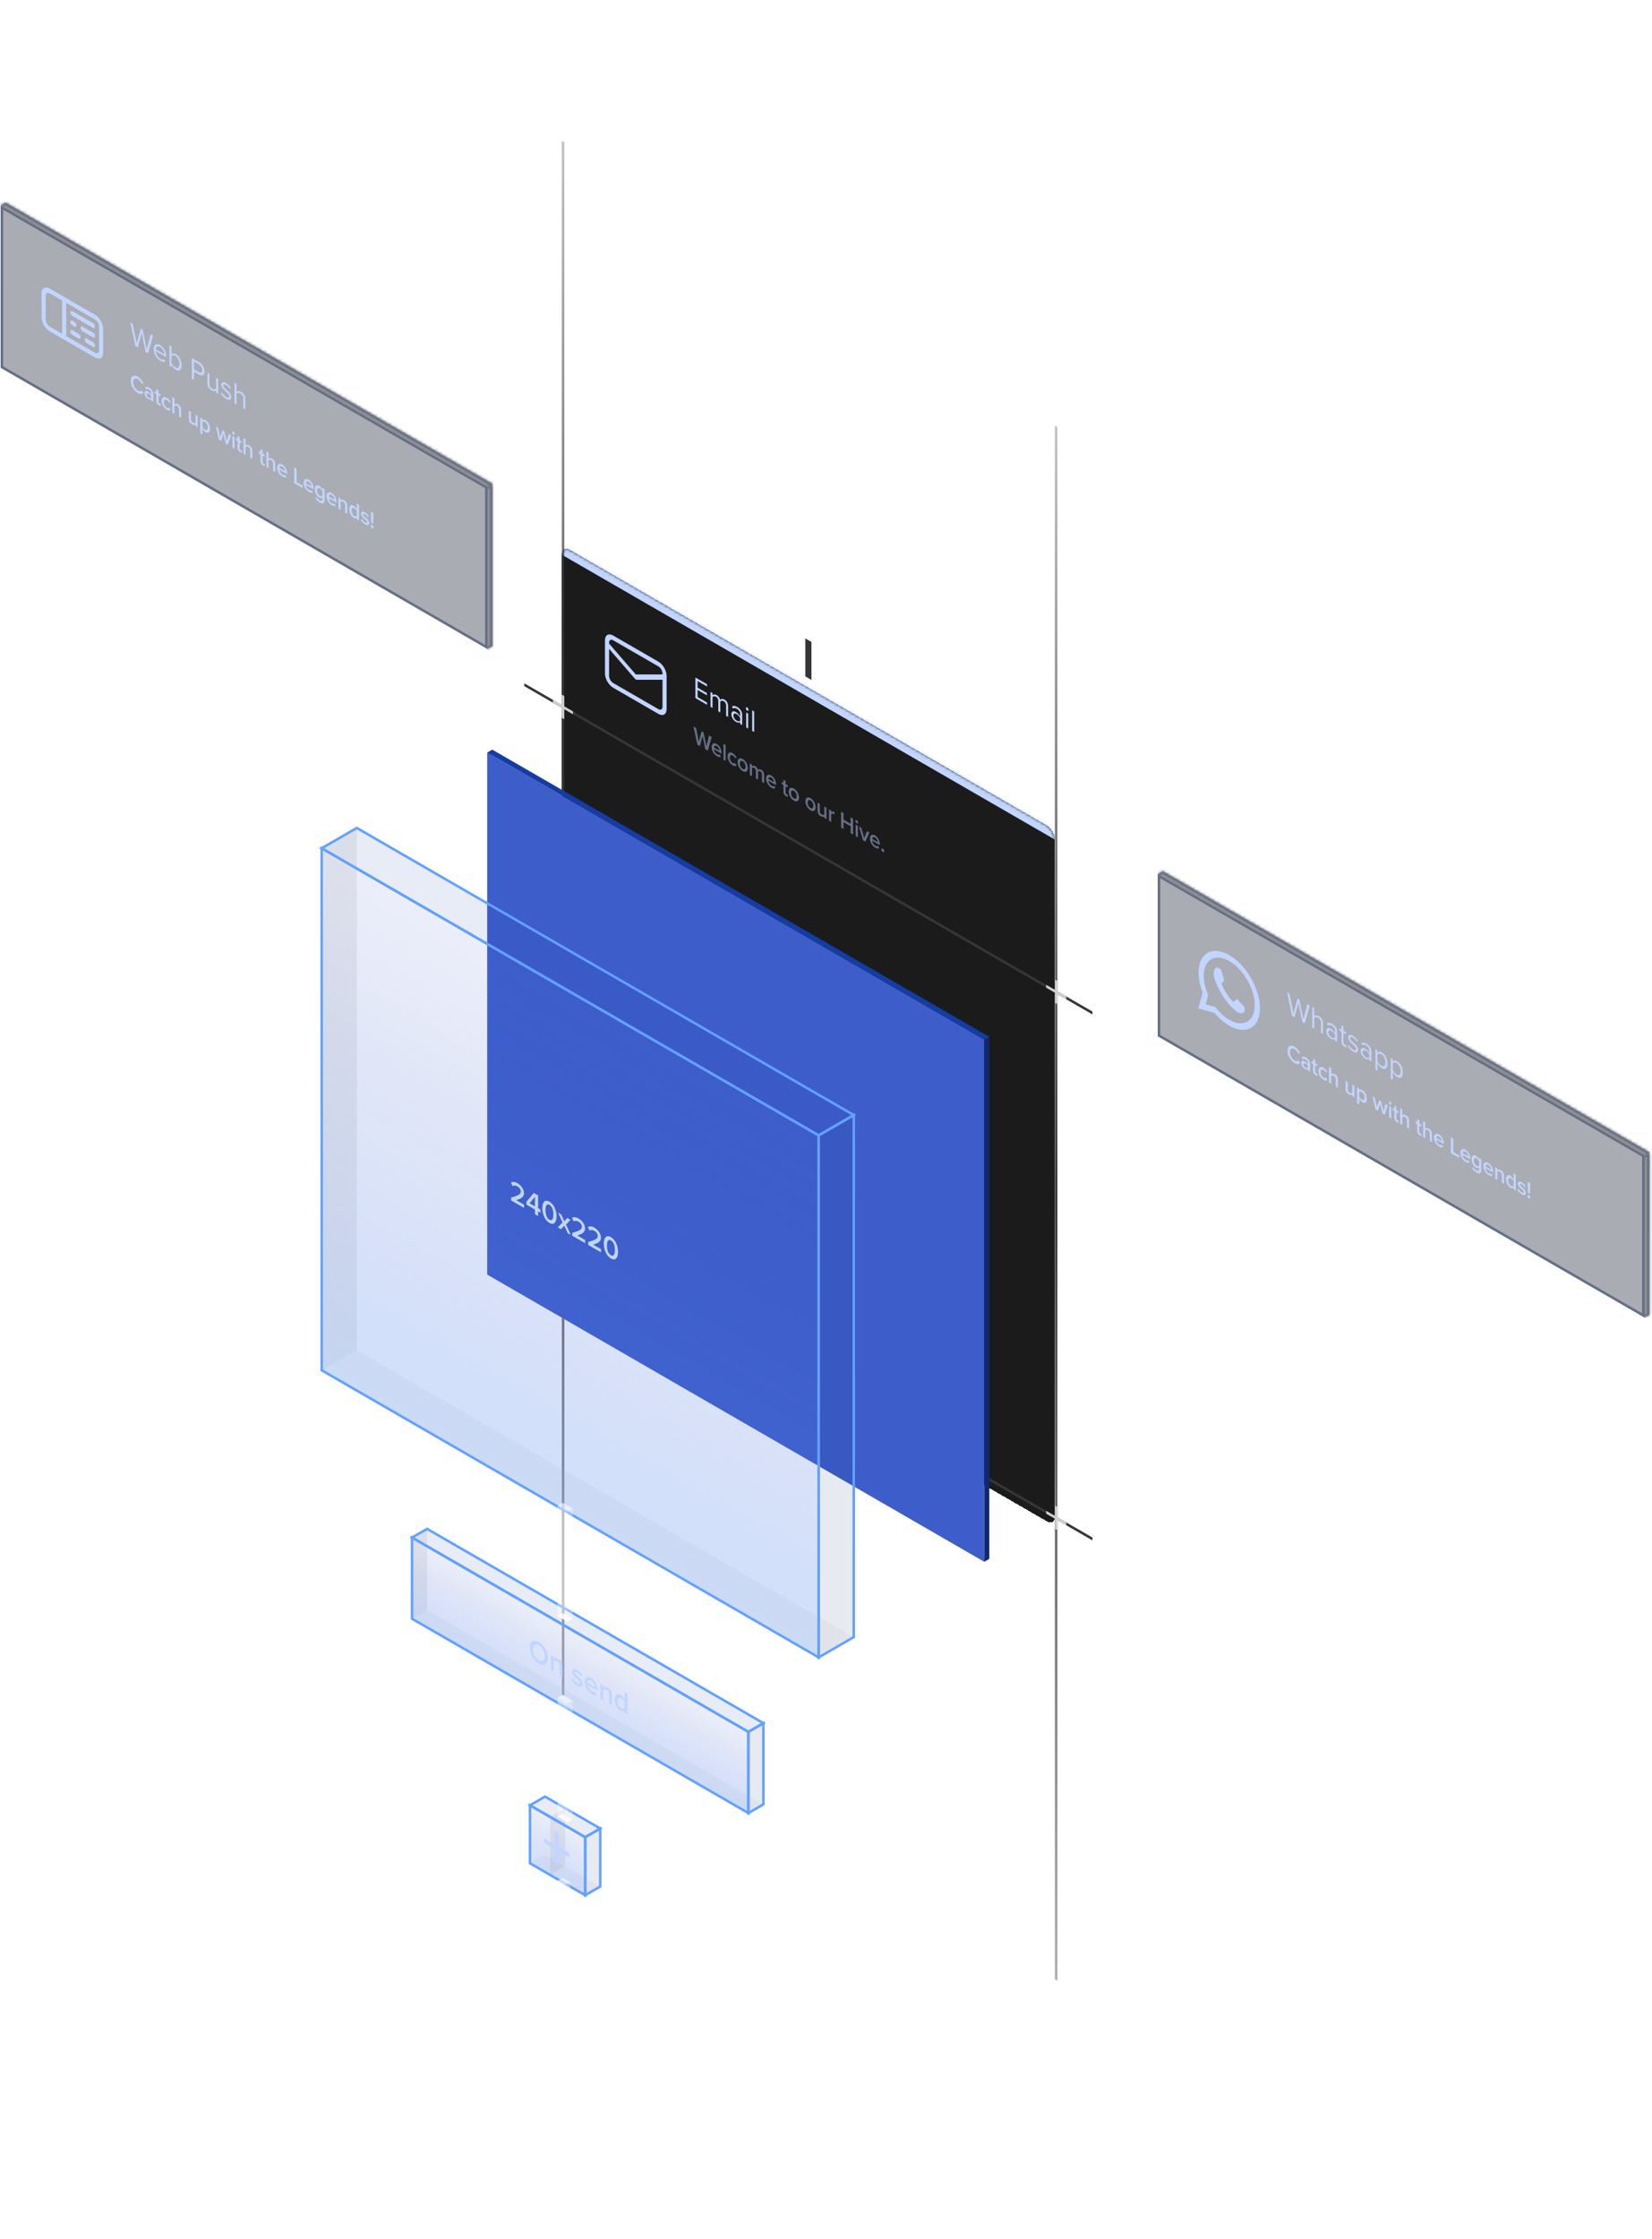 <svg width="570" height="772" viewBox="0 0 570 772" fill="none" xmlns="http://www.w3.org/2000/svg">
<g clip-path="url(#clip0_86_11148)">
<path d="M277.855 220.12L277.855 233.218L279.982 234.446L279.981 221.348L277.855 220.12Z" fill="#363636"/>
</g>
<g filter="url(#filter0_d_86_11148)">
<mask id="path-2-inside-1_86_11148" fill="white">
<path d="M193.849 187.988C193.849 186.179 195.118 185.446 196.684 186.351L361.153 281.314C362.719 282.218 363.988 284.417 363.989 286.225L363.996 519.61C363.996 521.419 362.726 522.152 361.16 521.247L196.692 426.284C195.126 425.38 193.856 423.181 193.856 421.373L193.849 187.988Z"/>
</mask>
<path d="M193.849 187.988C193.849 186.179 195.118 185.446 196.684 186.351L361.153 281.314C362.719 282.218 363.988 284.417 363.989 286.225L363.996 519.61C363.996 521.419 362.726 522.152 361.16 521.247L196.692 426.284C195.126 425.38 193.856 423.181 193.856 421.373L193.849 187.988Z" fill="#1B1B1B" shape-rendering="crispEdges"/>
<path d="M193.849 187.988C193.849 184.371 196.388 182.905 199.52 184.714L358.317 276.402C361.449 278.21 363.988 282.608 363.989 286.225C363.989 286.225 362.719 285.492 361.153 284.588L196.684 189.625C195.118 188.721 193.849 187.988 193.849 187.988ZM363.996 522.885L193.856 424.647L363.996 522.885ZM193.856 424.647L193.849 184.713L193.856 424.647ZM363.988 282.951L363.996 522.885L363.988 282.951Z" fill="#C2D5FF" mask="url(#path-2-inside-1_86_11148)"/>
<g clip-path="url(#clip1_86_11148)">
<g clip-path="url(#clip2_86_11148)">
<path fill-rule="evenodd" clip-rule="evenodd" d="M211.573 217.499L227.169 226.504C227.952 226.956 228.587 228.056 228.587 228.96L228.587 229.273L219.371 229.273L210.155 218.631L210.155 218.318C210.155 217.414 210.79 217.047 211.573 217.499ZM208.737 218.294C208.737 218.309 208.737 218.325 208.737 218.341L208.738 228.96C208.738 230.768 210.007 232.967 211.573 233.871L227.169 242.876C228.736 243.781 230.005 243.048 230.005 241.239L230.005 230.603C230.005 230.599 230.005 230.595 230.005 230.592L230.005 229.779C230.005 227.97 228.735 225.771 227.169 224.867L211.573 215.862C210.007 214.958 208.737 215.691 208.737 217.499L208.737 218.294ZM228.587 231.104L228.587 240.421C228.587 241.325 227.952 241.691 227.169 241.239L211.573 232.234C210.79 231.782 210.155 230.682 210.155 229.778L210.155 220.461L219.054 230.737C219.254 230.968 219.489 231.103 219.688 231.103L228.587 231.104Z" fill="#C2D5FF"/>
</g>
<path d="M239.939 237.422L239.939 230.324L243.966 232.65L243.966 233.437L240.704 231.553L240.704 233.841L243.902 235.688L243.902 236.475L240.704 234.629L240.704 237.077L243.966 238.96L243.966 239.748L239.939 237.422ZM250.531 243.538L250.531 240.048C250.531 239.399 250.282 238.84 249.711 238.51C249.25 238.244 248.762 238.345 248.531 238.616L248.531 242.384L247.84 241.984L247.84 238.494C247.84 237.845 247.6 237.291 247.02 236.956C246.568 236.695 246.089 236.802 245.849 237.078L245.849 240.835L245.158 240.436L245.158 235.296L245.849 235.695L245.849 236.44C246.034 236.217 246.633 236.02 247.287 236.397C247.969 236.791 248.356 237.44 248.485 238.047C248.734 237.722 249.333 237.579 249.978 237.951C250.789 238.42 251.222 239.191 251.222 240.223L251.222 243.937L250.531 243.538ZM255.384 246.34L255.384 245.755C255.016 246.011 254.509 245.963 253.91 245.617C253.154 245.18 252.352 244.132 252.352 243.015C252.352 241.865 253.154 241.786 253.91 242.222C254.518 242.573 255.025 243.089 255.384 243.776L255.384 242.85C255.384 242.158 254.905 241.488 254.26 241.115C253.725 240.807 253.292 240.78 252.896 241.041L252.573 240.301C253.053 240.003 253.624 240.056 254.352 240.477C255.292 241.02 256.075 241.961 256.075 243.206L256.076 246.74L255.384 246.34ZM255.384 245.255L255.384 244.287C255.117 243.707 254.647 243.222 254.159 242.94C253.513 242.568 253.062 242.775 253.062 243.435C253.062 244.084 253.514 244.813 254.159 245.186C254.647 245.468 255.117 245.526 255.384 245.255ZM257.802 241.734C257.553 241.591 257.341 241.224 257.341 240.926C257.341 240.628 257.553 240.516 257.802 240.66C258.06 240.809 258.272 241.165 258.272 241.463C258.272 241.761 258.06 241.883 257.802 241.734ZM257.461 247.54L257.461 242.4L258.152 242.799L258.152 247.939L257.461 247.54ZM259.531 248.735L259.531 241.637L260.222 242.036L260.222 249.134L259.531 248.735Z" fill="#C2D5FF"/>
<path d="M243.34 255.032L242.418 250.472L241.504 253.972L240.618 253.46L239.263 247.218L240.192 247.755L241.114 252.494L242.092 248.852L242.751 249.232L243.73 254.005L244.644 250.325L245.573 250.861L244.226 255.544L243.34 255.032ZM245.539 254.321C245.539 253.175 246.262 252.667 247.276 253.253C248.304 253.846 248.963 255.136 248.963 256.38L248.963 256.585L246.319 255.058C246.376 255.688 246.766 256.404 247.411 256.777C247.744 256.969 248.141 257.043 248.382 256.904L248.722 257.665C248.382 257.845 247.879 257.751 247.333 257.436C246.305 256.842 245.539 255.573 245.539 254.321ZM247.276 253.957C246.638 253.588 246.347 253.985 246.312 254.448L248.24 255.561C248.226 255.086 247.95 254.346 247.276 253.957ZM249.627 258.662L249.627 253.202L250.372 253.632L250.372 259.092L249.627 258.662ZM251.054 257.505C251.054 256.31 251.784 255.855 252.826 256.457C253.492 256.842 253.896 257.403 254.137 257.918L253.648 258.16C253.457 257.738 253.195 257.431 252.861 257.239C252.238 256.879 251.826 257.182 251.826 257.951C251.826 258.721 252.238 259.506 252.861 259.867C253.195 260.059 253.457 260.047 253.648 259.854L254.137 260.661C253.896 260.898 253.492 260.992 252.826 260.607C251.784 260.006 251.054 258.708 251.054 257.505ZM256.265 262.593C255.18 261.967 254.507 260.636 254.507 259.499C254.507 258.369 255.18 257.816 256.265 258.443C257.363 259.077 258.03 260.403 258.03 261.533C258.03 262.671 257.364 263.227 256.265 262.593ZM256.265 261.832C256.903 262.2 257.257 261.791 257.257 261.087C257.257 260.391 256.903 259.572 256.265 259.204C255.634 258.84 255.279 259.249 255.279 259.945C255.279 260.649 255.634 261.467 256.265 261.832ZM262.909 266.331L262.909 263.753C262.909 263.327 262.746 262.946 262.349 262.717C262.016 262.525 261.704 262.615 261.555 262.782L261.555 265.549L260.811 265.12L260.811 262.541C260.811 262.115 260.647 261.735 260.243 261.501C259.917 261.313 259.612 261.407 259.457 261.579L259.457 264.338L258.712 263.908L258.712 259.954L259.456 260.384L259.456 260.924C259.598 260.76 260.052 260.629 260.569 260.928C261.08 261.223 261.392 261.698 261.505 262.197C261.704 261.952 262.157 261.845 262.668 262.14C263.299 262.504 263.653 263.102 263.653 263.904L263.653 266.761L262.909 266.331ZM264.334 265.173C264.334 264.027 265.057 263.519 266.071 264.105C267.099 264.698 267.758 265.987 267.758 267.232L267.758 267.436L265.114 265.91C265.17 266.54 265.56 267.256 266.206 267.629C266.539 267.821 266.936 267.895 267.177 267.756L267.517 268.517C267.177 268.697 266.673 268.603 266.128 268.288C265.1 267.694 264.334 266.425 264.334 265.173ZM266.071 264.809C265.433 264.44 265.142 264.837 265.107 265.3L267.035 266.413C267.021 265.938 266.744 265.198 266.071 264.809ZM271.2 271.216C270.625 270.885 270.321 270.349 270.321 269.694L270.321 267.41L269.753 267.082L269.753 266.329L270.32 266.657L270.32 265.576L271.065 266.006L271.065 267.086L271.76 267.488L271.76 268.241L271.065 267.84L271.065 269.911C271.065 270.181 271.178 270.443 271.391 270.566C271.533 270.647 271.668 270.66 271.724 270.619L271.902 271.368C271.767 271.437 271.547 271.417 271.2 271.216ZM273.91 272.781C272.825 272.155 272.152 270.825 272.152 269.687C272.152 268.557 272.825 268.005 273.91 268.631C275.009 269.265 275.675 270.592 275.675 271.721C275.675 272.859 275.009 273.416 273.91 272.781ZM273.91 272.02C274.548 272.388 274.903 271.979 274.903 271.275C274.903 270.579 274.548 269.761 273.91 269.392C273.279 269.028 272.925 269.437 272.925 270.133C272.925 270.837 273.279 271.656 273.91 272.02ZM279.653 276.097C278.568 275.471 277.895 274.141 277.895 273.003C277.895 271.873 278.568 271.321 279.653 271.947C280.752 272.581 281.418 273.907 281.418 275.037C281.418 276.175 280.752 276.732 279.653 276.097ZM279.653 275.336C280.291 275.704 280.645 275.295 280.645 274.591C280.645 273.895 280.291 273.077 279.653 272.708C279.022 272.344 278.667 272.753 278.667 273.449C278.667 274.153 279.022 274.972 279.653 275.336ZM284.411 278.746L284.411 278.223C284.163 278.399 283.738 278.456 283.199 278.145C282.462 277.719 282.1 277.068 282.1 276.258L282.1 273.458L282.845 273.888L282.845 276.377C282.845 276.99 283.114 277.334 283.532 277.576C283.908 277.793 284.234 277.735 284.411 277.568L284.411 274.793L285.156 275.222L285.156 279.176L284.411 278.746ZM286.052 279.694L286.052 275.74L286.796 276.169L286.796 276.751C287.051 276.522 287.462 276.464 287.909 276.722L287.909 277.573C287.845 277.52 287.767 277.467 287.675 277.414C287.363 277.234 286.945 277.238 286.796 277.43L286.796 280.123L286.052 279.694ZM293.499 283.994L293.499 281.611L291.039 280.191L291.039 282.573L290.21 282.094L290.209 276.634L291.039 277.113L291.039 279.348L293.499 280.768L293.499 278.533L294.328 279.012L294.328 284.472L293.499 283.994ZM295.609 280.603C295.361 280.46 295.148 280.1 295.148 279.805C295.148 279.51 295.361 279.396 295.609 279.539C295.864 279.686 296.07 280.042 296.07 280.337C296.07 280.632 295.864 280.751 295.609 280.603ZM295.241 284.999L295.24 281.045L295.985 281.475L295.985 285.429L295.241 284.999ZM297.78 286.465L296.383 281.705L297.177 282.164L298.177 285.704L299.176 283.318L299.977 283.78L298.581 286.928L297.78 286.465ZM300.161 285.859C300.161 284.713 300.884 284.206 301.898 284.791C302.926 285.385 303.585 286.674 303.585 287.918L303.585 288.123L300.941 286.596C300.998 287.226 301.388 287.943 302.033 288.315C302.366 288.508 302.763 288.581 303.004 288.442L303.344 289.203C303.004 289.384 302.501 289.289 301.955 288.974C300.927 288.381 300.161 287.112 300.161 285.859ZM301.898 285.495C301.26 285.127 300.969 285.524 300.934 285.986L302.862 287.1C302.848 286.625 302.572 285.884 301.898 285.495ZM304.101 289.632C304.101 289.321 304.328 289.19 304.597 289.346C304.867 289.501 305.094 289.894 305.094 290.205C305.094 290.516 304.867 290.647 304.597 290.492C304.328 290.336 304.101 289.943 304.101 289.632Z" fill="#656F85"/>
</g>
</g>
<g clip-path="url(#clip3_86_11148)">
<path d="M277.863 473.152L277.864 486.25L279.991 487.478L279.99 474.38L277.863 473.152Z" fill="#363636"/>
</g>
<line y1="-0.5" x2="535.723" y2="-0.5" transform="matrix(3.18734e-05 1 -0.866 -0.5 193.844 48.512)" stroke="url(#paint0_linear_86_11148)"/>
<line y1="-0.5" x2="535.723" y2="-0.5" transform="matrix(3.18734e-05 1 -0.866 -0.5 363.966 146.739)" stroke="url(#paint1_linear_86_11148)"/>
<line y1="-0.5" x2="226.367" y2="-0.5" transform="matrix(-0.866 -0.5 -3.18734e-05 -1 376.934 348.782)" stroke="#363636"/>
<line y1="-0.5" x2="226.367" y2="-0.5" transform="matrix(-0.866 -0.5 -3.18734e-05 -1 376.939 530.134)" stroke="#363636"/>
<line y1="-0.5" x2="8" y2="-0.5" transform="matrix(3.1907e-05 1 -0.866 -0.5 193.842 239.506)" stroke="#CFCFCF"/>
<line y1="-0.5" x2="8" y2="-0.5" transform="matrix(-0.866 -0.5 -3.18561e-05 -1 197.691 245.282)" stroke="#CFCFCF"/>
<line y1="-0.5" x2="8" y2="-0.5" transform="matrix(3.18561e-05 1 -0.866 -0.5 193.847 420.873)" stroke="#CFCFCF"/>
<line y1="-0.5" x2="8" y2="-0.5" transform="matrix(-0.866 -0.5 -3.18561e-05 -1 197.696 426.649)" stroke="#CFCFCF"/>
<line y1="-0.5" x2="8" y2="-0.5" transform="matrix(3.18561e-05 1 -0.866 -0.5 364.051 337.783)" stroke="#CFCFCF"/>
<line y1="-0.5" x2="8" y2="-0.5" transform="matrix(-0.866 -0.5 -3.18561e-05 -1 367.899 343.559)" stroke="#CFCFCF"/>
<line y1="-0.5" x2="8" y2="-0.5" transform="matrix(3.18561e-05 1 -0.866 -0.5 364.057 519.15)" stroke="#CFCFCF"/>
<line y1="-0.5" x2="8" y2="-0.5" transform="matrix(-0.866 -0.5 -3.18561e-05 -1 367.905 524.926)" stroke="#CFCFCF"/>
<rect width="1.995" height="179.995" transform="matrix(0.866 -0.5 -3.18353e-05 1 168.166 259.487)" fill="#5A5A5A"/>
<rect width="197.995" height="1.995" transform="matrix(0.866 0.5 -0.866 0.5 169.83 438.502)" fill="#AAAAAA"/>
<rect width="197.995" height="179.995" transform="matrix(0.866 0.5 3.18349e-05 1 168.149 259.479)" fill="#3D5DCB"/>
<rect width="1.995" height="179.995" transform="matrix(0.866 -0.5 -3.18353e-05 1 339.626 358.479)" fill="#0E2970"/>
<rect width="1.995" height="197.995" transform="matrix(0.866 -0.5 0.866 0.5 168.149 259.482)" fill="#143CA3"/>
<rect width="13.995" height="179.995" transform="matrix(0.866 -0.5 -3.18371e-05 1 111.002 292.485)" fill="#5A5A5A" fill-opacity="0.1"/>
<rect width="197.995" height="13.995" transform="matrix(0.866 0.5 -0.866 0.5 123.056 465.479)" fill="#AAAAAA" fill-opacity="0.1"/>
<rect width="197.995" height="179.995" transform="matrix(0.866 0.5 3.1833e-05 1 110.985 292.477)" fill="#3D5DCB" fill-opacity="0.1"/>
<rect width="197.995" height="179.995" transform="matrix(0.866 0.5 3.1833e-05 1 110.985 292.477)" fill="url(#paint2_linear_86_11148)" fill-opacity="0.2"/>
<rect width="197.995" height="179.995" transform="matrix(0.866 0.5 3.1833e-05 1 110.985 292.477)" stroke="#63A1FF"/>
<path d="M176.372 413.914L176.372 412.934C178.759 412.227 179.69 411.838 179.69 410.817C179.69 410.072 179.137 409.412 178.575 409.088C177.856 408.672 177.303 408.694 176.916 408.981L176.289 407.8C176.833 407.358 177.699 407.475 178.556 407.97C179.745 408.657 180.786 410.035 180.787 411.45C180.787 412.759 179.745 413.328 178.096 413.812L180.823 415.388L180.824 416.484L176.372 413.914ZM184.581 418.653L184.581 417.046L181.65 415.354L181.65 414.354L184.175 411.321L185.659 412.178L185.659 416.573L186.479 417.046L186.48 418.143L185.659 417.669L185.659 419.276L184.581 418.653ZM184.581 412.673L182.71 414.87L184.581 415.95L184.581 412.673ZM187.116 416.573C187.116 414.785 187.853 413.338 189.577 414.333C191.3 415.328 192.037 417.627 192.037 419.415C192.037 421.203 191.3 422.661 189.577 421.665C187.853 420.67 187.116 418.361 187.116 416.573ZM190.941 418.782C190.941 417.43 190.581 416.02 189.577 415.44C188.572 414.86 188.213 415.855 188.213 417.206C188.213 418.558 188.572 419.979 189.577 420.559C190.581 421.139 190.941 420.133 190.941 418.782ZM195.855 425.163L194.703 422.603L193.542 423.827L192.463 423.204L194.094 421.507L192.555 418.118L193.643 418.746L194.703 421.103L195.753 419.964L196.841 420.592L195.302 422.204L196.942 425.791L195.855 425.163ZM197.45 426.084L197.45 425.105C199.837 424.397 200.768 424.009 200.768 422.987C200.768 422.242 200.215 421.582 199.652 421.258C198.934 420.843 198.381 420.864 197.994 421.151L197.367 419.97C197.911 419.528 198.777 419.645 199.634 420.14C200.823 420.827 201.864 422.205 201.864 423.62C201.864 424.929 200.823 425.498 199.173 425.983L201.901 427.558L201.901 428.654L197.45 426.084ZM202.931 429.248L202.931 428.269C205.318 427.562 206.249 427.173 206.249 426.152C206.249 425.407 205.696 424.747 205.133 424.422C204.415 424.007 203.862 424.029 203.475 424.316L202.848 423.135C203.392 422.693 204.258 422.81 205.115 423.305C206.304 423.991 207.345 425.37 207.345 426.785C207.345 428.094 206.304 428.663 204.654 429.147L207.382 430.722L207.382 431.818L202.931 429.248ZM208.329 428.821C208.329 427.034 209.066 425.586 210.789 426.581C212.513 427.576 213.25 429.875 213.25 431.663C213.25 433.451 212.513 434.909 210.79 433.914C209.066 432.918 208.329 430.609 208.329 428.821ZM212.153 431.03C212.153 429.678 211.794 428.268 210.789 427.688C209.785 427.108 209.426 428.103 209.426 429.455C209.426 430.806 209.785 432.227 210.79 432.807C211.794 433.387 212.153 432.381 212.153 431.03Z" fill="#C2D5FF"/>
<rect width="13.995" height="179.995" transform="matrix(0.866 -0.5 -3.18371e-05 1 282.462 391.477)" fill="#0E2970" fill-opacity="0.1" stroke="#63A1FF"/>
<rect width="13.995" height="197.995" transform="matrix(0.866 -0.5 0.866 0.5 110.985 292.479)" fill="#143CA3" fill-opacity="0.1" stroke="#63A1FF"/>
<rect width="5.995" height="27.995" transform="matrix(0.866 -0.5 -3.1838e-05 1 142.179 530.159)" fill="#5A5A5A" fill-opacity="0.1"/>
<rect width="133.995" height="5.995" transform="matrix(0.866 0.5 -0.866 0.5 147.304 555.152)" fill="#AAAAAA" fill-opacity="0.1"/>
<rect width="133.995" height="27.995" transform="matrix(0.866 0.5 3.18322e-05 1 142.163 530.15)" fill="#3D5DCB" fill-opacity="0.1"/>
<rect width="133.995" height="27.995" transform="matrix(0.866 0.5 3.18322e-05 1 142.163 530.15)" fill="url(#paint3_linear_86_11148)" fill-opacity="0.2"/>
<rect width="133.995" height="27.995" transform="matrix(0.866 0.5 3.18322e-05 1 142.163 530.15)" stroke="#63A1FF"/>
<path d="M182.783 568.072C182.783 565.954 184.083 565.151 185.926 566.215C187.769 567.279 189.069 569.583 189.069 571.701C189.069 573.819 187.769 574.622 185.926 573.558C184.083 572.494 182.783 570.19 182.783 568.072ZM187.963 571.062C187.963 569.594 187.161 568.035 185.926 567.322C184.682 566.603 183.889 567.242 183.889 568.71C183.889 570.168 184.682 571.733 185.926 572.451C187.161 573.164 187.963 572.52 187.963 571.062ZM193.084 577.563L193.083 574.349C193.083 573.551 192.733 573.083 192.19 572.769C191.692 572.481 191.268 572.577 191.047 572.801L191.047 576.387L190.079 575.828L190.079 570.688L191.047 571.247L191.047 571.949C191.342 571.715 191.913 571.619 192.613 572.024C193.572 572.577 194.051 573.45 194.051 574.503L194.051 578.122L193.084 577.563ZM197.288 579.32L197.73 578.767C198.044 579.32 198.661 580.028 199.242 580.363C199.822 580.698 200.117 580.624 200.117 580.241C200.117 579.794 199.647 579.363 199.104 578.91C198.339 578.277 197.426 577.516 197.426 576.367C197.426 575.526 198.053 575.164 199.177 575.814C199.933 576.25 200.504 576.889 200.91 577.538L200.504 578.091C200.237 577.586 199.739 577.032 199.186 576.713C198.68 576.42 198.357 576.447 198.357 576.809C198.357 577.202 198.799 577.596 199.325 578.038C200.099 578.676 201.048 579.48 201.048 580.693C201.048 581.598 200.394 581.911 199.196 581.22C198.44 580.783 197.749 580.108 197.288 579.32ZM201.746 579.989C201.745 578.499 202.685 577.839 204.003 578.6C205.34 579.372 206.197 581.048 206.197 582.665L206.197 582.932L202.759 580.947C202.833 581.766 203.34 582.697 204.179 583.182C204.612 583.432 205.128 583.527 205.441 583.347L205.884 584.336C205.441 584.57 204.787 584.448 204.077 584.038C202.741 583.267 201.746 581.617 201.746 579.989ZM204.003 579.515C203.174 579.037 202.796 579.553 202.75 580.154L205.257 581.601C205.238 580.984 204.879 580.021 204.003 579.515ZM210.156 587.421L210.156 584.207C210.156 583.409 209.806 582.94 209.262 582.626C208.765 582.339 208.341 582.435 208.12 582.658L208.12 586.245L207.152 585.686L207.152 580.546L208.12 581.105L208.12 581.807C208.414 581.573 208.986 581.477 209.686 581.882C210.645 582.435 211.124 583.308 211.124 584.361L211.124 587.979L210.156 587.421ZM215.514 590.514L215.514 589.812C215.173 590.126 214.657 590.147 214.086 589.817C212.943 589.157 212.104 587.673 212.104 585.981C212.104 584.321 212.934 583.757 214.086 584.422C214.639 584.741 215.155 585.337 215.514 586.087L215.514 583.416L216.482 583.975L216.482 591.073L215.514 590.514ZM215.514 588.971L215.514 586.928C215.293 586.417 214.823 585.837 214.362 585.571C213.597 585.129 213.109 585.56 213.109 586.561C213.109 587.55 213.597 588.545 214.362 588.987C214.823 589.253 215.293 589.227 215.514 588.971Z" fill="#C2D5FF"/>
<rect width="5.995" height="27.995" transform="matrix(0.866 -0.5 -3.18379e-05 1 258.213 597.149)" fill="#0E2970" fill-opacity="0.1" stroke="#63A1FF"/>
<rect width="5.995" height="133.995" transform="matrix(0.866 -0.5 0.866 0.5 142.163 530.148)" fill="#143CA3" fill-opacity="0.1" stroke="#63A1FF"/>
<rect width="5.995" height="19.995" transform="matrix(0.866 -0.5 -3.18385e-05 1 189.809 626.485)" fill="#5A5A5A" fill-opacity="0.1"/>
<rect width="21.995" height="5.995" transform="matrix(0.866 0.5 -0.866 0.5 188.005 639.478)" fill="#AAAAAA" fill-opacity="0.1"/>
<rect width="21.995" height="19.995" transform="matrix(0.866 0.5 3.1832e-05 1 182.864 622.476)" fill="#3D5DCB" fill-opacity="0.1"/>
<rect width="21.995" height="19.995" transform="matrix(0.866 0.5 3.1832e-05 1 182.864 622.476)" fill="url(#paint4_linear_86_11148)" fill-opacity="0.2"/>
<rect width="21.995" height="19.995" transform="matrix(0.866 0.5 3.1832e-05 1 182.864 622.476)" stroke="#63A1FF"/>
<path d="M192.808 638.37L192.809 643.073L191.353 642.232L191.353 637.53L187.713 635.428L187.713 633.883L191.353 635.985L191.352 631.441L192.808 632.282L192.808 636.826L196.448 638.927L196.448 640.472L192.808 638.37Z" fill="#C2D5FF"/>
<rect width="5.995" height="19.995" transform="matrix(0.866 -0.5 -3.18381e-05 1 201.923 633.474)" fill="#0E2970" fill-opacity="0.1" stroke="#63A1FF"/>
<rect width="5.995" height="21.995" transform="matrix(0.866 -0.5 0.866 0.5 182.864 622.465)" fill="#143CA3" fill-opacity="0.1" stroke="#63A1FF"/>
<rect width="3.995" height="1.995" transform="matrix(0.866 0.5 -0.866 0.5 194.066 625.408)" fill="white" fill-opacity="0.8"/>
<rect width="3.995" height="40.995" transform="matrix(0.866 0.5 3.18319e-05 1 192.391 585.406)" fill="white" fill-opacity="0.4"/>
<rect width="1.995" height="40.995" transform="matrix(0.866 -0.5 -3.18382e-05 1 195.861 587.403)" fill="white" fill-opacity="0.3"/>
<rect width="1.995" height="3.995" transform="matrix(0.866 -0.5 0.866 0.5 192.391 585.395)" fill="white" fill-opacity="0.6"/>
<rect width="2.995" height="1.995" transform="matrix(0.866 0.5 -0.866 0.5 194.066 662.491)" fill="white" fill-opacity="0.8"/>
<rect width="2.995" height="14.995" transform="matrix(0.866 0.5 3.18318e-05 1 192.392 648.489)" fill="white" fill-opacity="0.4"/>
<rect width="1.995" height="14.995" transform="matrix(0.866 -0.5 -3.18383e-05 1 194.995 649.985)" fill="white" fill-opacity="0.3"/>
<rect width="1.995" height="2.995" transform="matrix(0.866 -0.5 0.866 0.5 192.392 648.478)" fill="white" fill-opacity="0.6"/>
<rect width="3.995" height="1.995" transform="matrix(0.866 0.5 -0.866 0.5 194.066 556.17)" fill="white" fill-opacity="0.8"/>
<rect width="3.995" height="37.995" transform="matrix(0.866 0.5 3.18319e-05 1 192.391 519.168)" fill="white" fill-opacity="0.4"/>
<rect width="1.995" height="37.995" transform="matrix(0.866 -0.5 -3.18382e-05 1 195.861 521.165)" fill="white" fill-opacity="0.3"/>
<rect width="1.995" height="3.995" transform="matrix(0.866 -0.5 0.866 0.5 192.391 519.157)" fill="white" fill-opacity="0.6"/>
<rect width="193.995" height="55.995" transform="matrix(0.866 0.5 3.18351e-05 1 1.956 69.831)" fill="#181D30" fill-opacity="0.2"/>
<rect width="1.995" height="55.995" transform="matrix(0.866 -0.5 -3.18351e-05 1 0.226 70.832)" fill="#181D30" fill-opacity="0.2"/>
<rect width="193.995" height="1.995" transform="matrix(0.866 0.5 -0.866 0.5 1.955 125.824)" fill="#181D30" fill-opacity="0.2"/>
<rect x="0.433" y="0.75" width="192.995" height="54.995" transform="matrix(0.866 0.5 3.18351e-05 1 0.282 70.607)" fill="#181D30" fill-opacity="0.2" stroke="#656F85"/>
<g clip-path="url(#clip4_86_11148)">
<path fill-rule="evenodd" clip-rule="evenodd" d="M32.776 110.165L22.851 104.434L22.852 115.895L32.776 121.625C33.559 122.077 34.194 121.711 34.194 120.807L34.194 112.621C34.194 111.716 33.559 110.617 32.776 110.165ZM15.791 110.511C15.781 110.447 15.774 110.384 15.769 110.322C15.764 110.269 15.762 110.216 15.762 110.164L15.762 101.978C15.762 101.074 16.397 100.708 17.18 101.16L21.433 103.616L21.434 115.076L17.18 112.62C16.495 112.225 15.924 111.333 15.791 110.511ZM14.345 109.346C14.345 109.559 14.362 109.779 14.396 110C14.649 111.656 15.799 113.46 17.18 114.257L22.852 117.532L22.852 117.532L32.776 123.262C34.343 124.167 35.612 123.434 35.612 121.625L35.612 113.439C35.612 111.631 34.342 109.432 32.776 108.528L17.18 99.522C15.614 98.618 14.344 99.351 14.344 101.16L14.345 109.346ZM24.978 107.3C24.586 107.074 24.269 107.257 24.269 107.709C24.269 108.161 24.587 108.711 24.978 108.937L32.067 113.03C32.459 113.256 32.776 113.073 32.776 112.621C32.776 112.169 32.459 111.619 32.067 111.393L24.978 107.3ZM24.27 114.258C24.27 113.806 24.587 113.622 24.978 113.848L27.105 115.076C27.497 115.302 27.814 115.852 27.814 116.304C27.814 116.756 27.497 116.94 27.105 116.714L24.978 115.486C24.587 115.26 24.27 114.71 24.27 114.258ZM29.941 116.714C29.549 116.487 29.232 116.671 29.232 117.123C29.232 117.575 29.549 118.125 29.941 118.351L32.068 119.579C32.459 119.805 32.776 119.622 32.776 119.169C32.776 118.717 32.459 118.168 32.068 117.942L29.941 116.714ZM24.27 110.983C24.27 110.531 24.587 110.348 24.978 110.574L25.687 110.983C26.079 111.209 26.396 111.759 26.396 112.211C26.396 112.663 26.079 112.847 25.687 112.621L24.978 112.211C24.587 111.985 24.27 111.435 24.27 110.983ZM28.523 112.621C28.131 112.394 27.814 112.578 27.814 113.03C27.814 113.482 28.131 114.032 28.523 114.258L32.068 116.304C32.459 116.53 32.776 116.347 32.776 115.895C32.776 115.443 32.459 114.893 32.068 114.667L28.523 112.621Z" fill="#C2D5FF"/>
</g>
<path d="M50.246 121.341L48.892 114.834L47.537 119.777L46.708 119.298L44.956 111.189L45.804 111.678L47.168 118.383L48.578 113.28L49.214 113.647L50.624 120.378L51.979 115.244L52.827 115.733L51.076 121.82L50.246 121.341ZM53.028 120.372C53.028 118.882 53.949 118.211 55.221 118.946C56.566 119.723 57.359 121.393 57.359 122.937L57.359 123.139L53.756 121.058C53.811 122.058 54.401 123.208 55.359 123.761C55.866 124.054 56.382 124.118 56.732 123.905L57.064 124.618C56.622 124.873 56.023 124.804 55.295 124.384C53.977 123.623 53.028 121.979 53.028 120.372ZM55.212 119.6C54.262 119.052 53.792 119.707 53.756 120.473L56.677 122.16C56.668 121.388 56.225 120.186 55.212 119.6ZM58.479 126.094L58.478 118.996L59.17 119.395L59.17 122.13C59.529 121.774 60.064 121.742 60.672 122.093C61.833 122.764 62.653 124.301 62.653 125.94C62.653 127.611 61.833 128.159 60.672 127.489C60.045 127.127 59.502 126.44 59.17 125.727L59.17 126.494L58.479 126.094ZM59.17 125.099C59.409 125.685 59.953 126.361 60.497 126.674C61.4 127.196 61.934 126.664 61.934 125.525C61.934 124.387 61.4 123.227 60.497 122.705C59.953 122.391 59.409 122.46 59.17 122.769L59.17 125.099ZM66.183 130.543L66.183 123.445L68.653 124.871C69.888 125.584 70.579 126.962 70.579 128.122C70.579 129.282 69.87 129.851 68.653 129.149L66.948 128.165L66.948 130.985L66.183 130.543ZM69.786 127.664C69.786 126.866 69.289 126.026 68.561 125.605L66.948 124.674L66.948 127.377L68.561 128.308C69.289 128.729 69.787 128.463 69.786 127.664ZM74.569 135.385L74.569 134.661C74.228 134.911 73.647 134.98 72.984 134.597C72.053 134.06 71.564 133.256 71.564 132.139L71.564 128.51L72.255 128.909L72.256 132.293C72.256 133.198 72.652 133.693 73.251 134.039C73.795 134.353 74.311 134.289 74.569 134.023L74.569 130.245L75.26 130.644L75.26 135.784L74.569 135.385ZM76.253 135.676L76.613 135.309C76.908 135.873 77.47 136.538 78.078 136.89C78.76 137.283 79.129 137.145 79.129 136.645C79.129 136.081 78.585 135.586 77.986 135.07C77.23 134.431 76.373 133.702 76.373 132.638C76.373 131.84 76.972 131.505 78.032 132.117C78.788 132.553 79.322 133.192 79.681 133.814L79.359 134.181C79.092 133.655 78.603 133.096 78.032 132.766C77.424 132.415 77.046 132.516 77.046 132.973C77.046 133.474 77.553 133.926 78.133 134.421C78.907 135.07 79.801 135.841 79.801 136.98C79.802 137.842 79.203 138.188 78.05 137.523C77.322 137.102 76.705 136.49 76.253 135.676ZM83.938 140.794L83.938 137.41C83.938 136.506 83.532 136.006 82.933 135.66C82.399 135.351 81.883 135.436 81.615 135.697L81.616 139.454L80.924 139.054L80.924 131.956L81.615 132.355L81.615 135.058C81.929 134.814 82.537 134.718 83.21 135.106C84.141 135.644 84.629 136.447 84.629 137.565L84.629 141.194L83.938 140.794Z" fill="#C2D5FF"/>
<path d="M47.564 135.537C46.203 134.751 45.118 132.979 45.118 131.301C45.118 129.623 46.203 129.103 47.564 129.889C48.557 130.462 49.145 131.375 49.499 132.234L48.791 132.242C48.564 131.661 48.11 131.055 47.564 130.74C46.664 130.22 45.969 130.646 45.969 131.792C45.969 132.938 46.664 134.166 47.564 134.686C48.11 135.001 48.564 134.927 48.791 134.6L49.5 135.427C49.138 135.873 48.557 136.11 47.564 135.537ZM52.163 138.094L52.163 137.668C51.907 137.857 51.511 137.816 51.057 137.554C50.497 137.23 49.866 136.432 49.866 135.556C49.866 134.648 50.497 134.635 51.057 134.959C51.517 135.225 51.914 135.626 52.163 136.105L52.163 135.515C52.163 135.057 51.836 134.59 51.361 134.316C50.979 134.095 50.645 134.066 50.348 134.23L50.043 133.456C50.44 133.252 50.936 133.334 51.482 133.649C52.24 134.087 52.907 134.84 52.907 135.904L52.907 138.524L52.163 138.094ZM52.163 137.193L52.163 136.596C51.992 136.227 51.673 135.904 51.347 135.716C50.929 135.474 50.617 135.573 50.617 136.006C50.617 136.432 50.929 136.891 51.347 137.132C51.673 137.32 51.992 137.365 52.163 137.193ZM54.829 139.732C54.255 139.4 53.95 138.864 53.95 138.209L53.95 135.925L53.383 135.598L53.383 134.845L53.95 135.172L53.95 134.092L54.694 134.521L54.694 135.602L55.389 136.003L55.389 136.756L54.694 136.355L54.694 138.426C54.694 138.696 54.808 138.958 55.02 139.081C55.162 139.163 55.297 139.175 55.354 139.134L55.531 139.883C55.396 139.953 55.176 139.932 54.829 139.732ZM55.781 138.202C55.781 137.007 56.511 136.553 57.554 137.155C58.22 137.539 58.624 138.1 58.865 138.616L58.376 138.857C58.185 138.436 57.922 138.129 57.589 137.936C56.965 137.576 56.554 137.879 56.554 138.649C56.554 139.418 56.965 140.204 57.589 140.564C57.922 140.756 58.185 140.744 58.376 140.552L58.865 141.358C58.624 141.596 58.22 141.69 57.554 141.305C56.512 140.703 55.781 139.406 55.781 138.202ZM61.765 143.638L61.765 141.15C61.765 140.536 61.489 140.188 61.07 139.946C60.695 139.729 60.368 139.803 60.191 139.971L60.191 142.73L59.447 142.3L59.447 136.84L60.191 137.27L60.191 139.316C60.418 139.136 60.865 139.066 61.404 139.378C62.141 139.803 62.509 140.458 62.51 141.269L62.51 144.068L61.765 143.638ZM67.466 146.93L67.466 146.406C67.218 146.582 66.793 146.639 66.254 146.328C65.517 145.903 65.155 145.252 65.155 144.441L65.155 141.642L65.899 142.072L65.9 144.56C65.9 145.174 66.169 145.518 66.587 145.759C66.963 145.976 67.289 145.919 67.466 145.751L67.466 142.976L68.21 143.406L68.211 147.36L67.466 146.93ZM69.851 149.813L69.107 149.383L69.106 143.923L69.851 144.353L69.851 144.893C70.106 144.648 70.503 144.631 70.95 144.889C71.836 145.401 72.467 146.535 72.467 147.836C72.467 149.138 71.836 149.551 70.95 149.04C70.517 148.79 70.127 148.344 69.851 147.759L69.851 149.813ZM71.694 147.39C71.694 146.629 71.318 145.864 70.73 145.524C70.382 145.323 70.014 145.348 69.851 145.548L69.851 147.112C70.014 147.492 70.383 147.951 70.73 148.151C71.318 148.491 71.694 148.16 71.694 147.39ZM77.882 152.944L77.088 149.588L76.294 152.027L75.515 151.577L74.451 147.009L75.224 147.455L75.947 150.746L76.762 148.344L77.414 148.72L78.23 152.064L78.953 149.609L79.725 150.055L78.662 153.395L77.882 152.944ZM80.54 149.87C80.292 149.727 80.079 149.367 80.079 149.072C80.079 148.777 80.292 148.663 80.54 148.806C80.795 148.953 81.001 149.309 81.001 149.604C81.001 149.899 80.795 150.017 80.54 149.87ZM80.171 154.266L80.171 150.312L80.916 150.742L80.916 154.696L80.171 154.266ZM82.838 155.904C82.264 155.573 81.959 155.036 81.959 154.382L81.959 152.098L81.392 151.77L81.392 151.017L81.959 151.345L81.959 150.264L82.704 150.694L82.704 151.774L83.398 152.175L83.398 152.929L82.704 152.527L82.704 154.598C82.704 154.869 82.817 155.131 83.03 155.253C83.172 155.335 83.306 155.348 83.363 155.307L83.54 156.056C83.406 156.125 83.186 156.105 82.838 155.904ZM86.322 157.817L86.322 155.329C86.322 154.715 86.045 154.367 85.627 154.125C85.251 153.908 84.925 153.982 84.748 154.15L84.748 156.908L84.004 156.479L84.003 151.019L84.748 151.448L84.748 153.495C84.975 153.315 85.421 153.245 85.96 153.556C86.697 153.982 87.066 154.637 87.066 155.447L87.066 158.247L86.322 157.817ZM90.74 160.466C90.165 160.135 89.861 159.598 89.861 158.944L89.86 156.66L89.293 156.332L89.293 155.579L89.86 155.907L89.86 154.826L90.605 155.256L90.605 156.336L91.299 156.737L91.299 157.491L90.605 157.089L90.605 159.161C90.605 159.431 90.718 159.693 90.931 159.815C91.073 159.897 91.207 159.91 91.264 159.869L91.441 160.618C91.307 160.687 91.087 160.667 90.74 160.466ZM94.223 162.379L94.223 159.891C94.223 159.277 93.946 158.929 93.528 158.687C93.152 158.47 92.826 158.544 92.649 158.712L92.649 161.47L91.905 161.041L91.904 155.581L92.649 156.01L92.649 158.057C92.876 157.877 93.322 157.807 93.861 158.118C94.598 158.544 94.967 159.199 94.967 160.009L94.967 162.809L94.223 162.379ZM95.65 161.222C95.65 160.076 96.373 159.569 97.387 160.154C98.415 160.748 99.074 162.037 99.074 163.281L99.074 163.486L96.43 161.959C96.487 162.589 96.877 163.306 97.522 163.678C97.855 163.871 98.252 163.944 98.493 163.805L98.833 164.566C98.493 164.746 97.99 164.652 97.444 164.337C96.416 163.744 95.65 162.475 95.65 161.222ZM97.387 160.858C96.749 160.49 96.458 160.887 96.423 161.349L98.351 162.463C98.337 161.988 98.06 161.247 97.387 160.858ZM101.509 166.586L101.509 161.126L102.338 161.605L102.339 166.222L104.423 167.425L104.423 168.269L101.509 166.586ZM104.763 166.484C104.763 165.338 105.486 164.83 106.5 165.416C107.527 166.009 108.187 167.298 108.187 168.543L108.187 168.747L105.543 167.221C105.599 167.851 105.989 168.567 106.634 168.94C106.968 169.132 107.365 169.206 107.606 169.067L107.946 169.828C107.606 170.008 107.102 169.914 106.556 169.599C105.528 169.005 104.763 167.736 104.763 166.484ZM106.5 166.12C105.862 165.751 105.571 166.148 105.535 166.611L107.464 167.724C107.45 167.249 107.173 166.508 106.5 166.12ZM108.808 171.816L109.156 171.394C109.432 171.922 109.787 172.266 110.24 172.528C110.729 172.81 111.254 172.851 111.254 172.041L111.254 171.566C110.992 171.808 110.602 171.844 110.155 171.587C109.283 171.083 108.638 169.982 108.638 168.68C108.638 167.403 109.276 167.019 110.155 167.526C110.587 167.776 110.977 168.23 111.254 168.807L111.254 168.259L111.998 168.689L111.998 172.438C111.998 173.862 111.084 173.719 110.24 173.232C109.659 172.896 109.226 172.499 108.808 171.816ZM111.254 170.928L111.254 169.454C111.091 169.065 110.722 168.615 110.375 168.414C109.786 168.075 109.411 168.365 109.411 169.127C109.411 169.888 109.786 170.612 110.375 170.952C110.722 171.153 111.091 171.128 111.254 170.928ZM112.679 171.055C112.679 169.909 113.402 169.401 114.416 169.987C115.444 170.58 116.103 171.869 116.103 173.114L116.103 173.318L113.459 171.792C113.516 172.422 113.906 173.138 114.551 173.511C114.884 173.703 115.281 173.777 115.522 173.638L115.862 174.399C115.522 174.579 115.019 174.485 114.473 174.17C113.445 173.576 112.679 172.307 112.679 171.055ZM114.416 170.691C113.778 170.322 113.487 170.719 113.452 171.182L115.38 172.295C115.366 171.82 115.09 171.079 114.416 170.691ZM119.078 176.731L119.078 174.258C119.078 173.644 118.809 173.284 118.391 173.043C118.008 172.822 117.682 172.895 117.512 173.067L117.512 175.826L116.767 175.396L116.767 171.442L117.512 171.872L117.512 172.412C117.738 172.232 118.178 172.159 118.717 172.47C119.454 172.895 119.823 173.567 119.823 174.377L119.823 177.16L119.078 176.731ZM123.129 179.069L123.129 178.529C122.867 178.771 122.47 178.787 122.03 178.533C121.151 178.026 120.506 176.884 120.506 175.582C120.506 174.305 121.144 173.871 122.03 174.383C122.455 174.628 122.852 175.087 123.129 175.664L123.129 173.609L123.873 174.039L123.873 179.499L123.129 179.069ZM123.129 177.882L123.129 176.311C122.959 175.918 122.597 175.472 122.243 175.267C121.654 174.927 121.279 175.259 121.279 176.028C121.279 176.789 121.654 177.555 122.243 177.895C122.597 178.099 122.959 178.079 123.129 177.882ZM124.469 179.327L124.809 178.902C125.051 179.328 125.525 179.872 125.972 180.13C126.419 180.388 126.646 180.33 126.646 180.036C126.646 179.692 126.284 179.36 125.866 179.012C125.277 178.525 124.576 177.94 124.575 177.056C124.575 176.409 125.057 176.131 125.922 176.63C126.504 176.966 126.943 177.457 127.255 177.956L126.943 178.382C126.738 177.993 126.355 177.568 125.929 177.322C125.54 177.097 125.291 177.117 125.291 177.396C125.291 177.698 125.632 178.001 126.036 178.341C126.631 178.832 127.362 179.45 127.362 180.384C127.362 181.079 126.858 181.321 125.937 180.789C125.355 180.453 124.824 179.933 124.469 179.327ZM128.104 180.272L127.969 176.404L128.876 176.928L128.749 180.644L128.104 180.272ZM127.934 181.361C127.934 181.049 128.153 180.914 128.423 181.07C128.692 181.225 128.919 181.618 128.919 181.929C128.919 182.232 128.692 182.363 128.423 182.208C128.153 182.052 127.934 181.663 127.934 181.361Z" fill="#C2D5FF"/>
<mask id="path-63-inside-2_86_11148" fill="white">
<path d="M168.208 167.822L169.936 166.825L169.934 222.82L168.206 223.817L168.208 167.822Z"/>
</mask>
<path d="M168.208 167.822L169.936 166.825L169.934 222.82L168.206 223.817L168.208 167.822Z" fill="#2C2C2C" fill-opacity="0.4"/>
<path d="M169.936 166.825L170.802 166.325L170.802 165.325L169.936 165.825L169.936 166.825ZM169.934 222.82L169.934 223.82L170.8 223.32L170.8 222.32L169.934 222.82ZM168.208 168.822L169.936 167.825L169.936 165.825L168.208 166.822L168.208 168.822ZM169.07 167.325L169.068 223.32L170.8 222.32L170.802 166.325L169.07 167.325ZM169.934 221.82L168.206 222.817L168.206 224.817L169.934 223.82L169.934 221.82Z" fill="#656F85" mask="url(#path-63-inside-2_86_11148)"/>
<mask id="path-65-inside-3_86_11148" fill="white">
<path d="M0.224 70.829L1.952 69.831L169.959 166.823L168.232 167.821L0.224 70.829Z"/>
</mask>
<path d="M0.224 70.829L1.952 69.831L169.959 166.823L168.232 167.821L0.224 70.829Z" fill="#2C2C2C" fill-opacity="0.4"/>
<path d="M1.952 69.831L2.818 69.331L1.952 68.831L1.086 69.331L1.952 69.831ZM1.09 71.329L2.818 70.331L1.086 69.331L-0.642 70.329L1.09 71.329ZM1.086 70.331L169.093 167.323L170.825 166.323L2.818 69.331L1.086 70.331Z" fill="#656F85" mask="url(#path-65-inside-3_86_11148)"/>
<rect width="193.995" height="55.995" transform="matrix(0.866 0.5 3.18351e-05 1 401.186 300.331)" fill="#181D30" fill-opacity="0.2"/>
<rect width="1.995" height="55.995" transform="matrix(0.866 -0.5 -3.18351e-05 1 399.456 301.332)" fill="#181D30" fill-opacity="0.2"/>
<rect width="193.995" height="1.995" transform="matrix(0.866 0.5 -0.866 0.5 401.186 356.324)" fill="#181D30" fill-opacity="0.2"/>
<rect x="0.433" y="0.75" width="192.995" height="54.995" transform="matrix(0.866 0.5 3.18351e-05 1 399.512 301.107)" fill="#181D30" fill-opacity="0.2" stroke="#656F85"/>
<g clip-path="url(#clip5_86_11148)">
<path d="M428.964 346.825C428.699 346.52 427.398 345.033 427.156 344.792C426.913 344.55 426.737 344.398 426.56 344.6C426.384 344.803 425.877 345.195 425.723 345.309C425.568 345.423 425.414 345.359 425.149 345.054C424.885 344.749 424.032 343.936 423.022 342.316C422.235 341.056 421.704 339.753 421.55 339.36C421.395 338.966 421.533 338.882 421.666 338.806C421.785 338.739 421.93 338.604 422.062 338.503C422.195 338.401 422.239 338.3 422.327 338.148C422.415 337.996 422.371 337.793 422.305 337.603C422.239 337.412 421.71 335.61 421.489 334.874C421.274 334.157 421.056 334.112 420.894 334.009C420.74 333.911 420.563 333.807 420.387 333.705C420.21 333.603 419.924 333.514 419.681 333.678C419.439 333.842 418.755 334.183 418.755 335.68C418.755 337.176 419.703 339.17 419.836 339.449C419.968 339.728 421.702 343.801 424.356 346.65C424.987 347.328 425.48 347.8 425.864 348.162C426.498 348.759 427.075 349.059 427.531 349.244C428.039 349.451 429.096 349.413 429.317 348.83C429.537 348.247 429.537 347.638 429.471 347.473C429.405 347.308 429.228 347.13 428.964 346.825ZM424.136 351.613L424.133 351.611C422.553 350.698 421.004 349.316 419.653 347.614L419.332 347.21L416 346.29L416.889 343.071L416.68 342.568C415.799 340.449 415.334 338.319 415.334 336.408C415.336 330.833 419.284 328.575 424.139 331.378C426.49 332.737 428.7 335.066 430.362 337.937C432.023 340.809 432.938 343.878 432.937 346.58C432.935 352.156 428.987 354.414 424.136 351.613ZM424.135 329.321C418.299 325.951 413.549 328.667 413.547 335.375C413.546 337.519 414.033 339.895 414.96 342.275L413.458 347.713L419.072 349.263C420.618 351.125 422.36 352.641 424.132 353.665L424.136 353.668C429.972 357.037 434.723 354.321 434.725 347.613C434.726 344.362 433.626 340.669 431.626 337.215C429.627 333.76 426.968 330.958 424.135 329.321Z" fill="#C2D5FF"/>
</g>
<path d="M449.361 352.341L448.006 345.833L446.651 350.776L445.822 350.297L444.071 342.188L444.918 342.678L446.283 349.382L447.692 344.28L448.328 344.647L449.739 351.378L451.093 346.243L451.941 346.733L450.19 352.82L449.361 352.341ZM455.783 356.049L455.782 352.665C455.782 351.76 455.377 351.26 454.778 350.914C454.243 350.605 453.727 350.69 453.46 350.951L453.46 354.708L452.769 354.309L452.769 347.211L453.46 347.61L453.46 350.313C453.773 350.068 454.382 349.972 455.054 350.361C455.985 350.898 456.474 351.701 456.474 352.819L456.474 356.448L455.783 356.049ZM460.637 358.852L460.637 358.266C460.268 358.522 459.762 358.474 459.163 358.128C458.407 357.692 457.605 356.643 457.605 355.526C457.605 354.377 458.407 354.297 459.162 354.733C459.771 355.084 460.278 355.601 460.637 356.287L460.637 355.361C460.637 354.669 460.158 353.999 459.513 353.626C458.978 353.318 458.545 353.291 458.149 353.552L457.826 352.812C458.305 352.514 458.877 352.568 459.605 352.988C460.545 353.531 461.328 354.473 461.328 355.718L461.328 359.251L460.637 358.852ZM460.637 357.766L460.637 356.798C460.37 356.218 459.9 355.734 459.411 355.452C458.766 355.079 458.315 355.287 458.315 355.946C458.315 356.595 458.766 357.324 459.411 357.697C459.9 357.979 460.37 358.038 460.637 357.766ZM463.838 360.828C463.184 360.45 462.852 359.822 462.852 359.056L462.852 355.693L462.115 355.267L462.115 354.565L462.852 354.991L462.852 353.586L463.543 353.985L463.543 355.39L464.446 355.911L464.446 356.613L463.543 356.092L463.543 359.285C463.543 359.668 463.691 360.029 463.995 360.205C464.188 360.317 464.373 360.327 464.465 360.264L464.668 360.977C464.492 361.067 464.244 361.062 463.838 360.828ZM465.036 360.71L465.395 360.343C465.69 360.907 466.252 361.572 466.86 361.924C467.542 362.317 467.911 362.179 467.911 361.679C467.911 361.115 467.367 360.62 466.768 360.104C466.013 359.465 465.155 358.736 465.155 357.672C465.155 356.874 465.754 356.539 466.814 357.151C467.57 357.587 468.104 358.226 468.464 358.848L468.141 359.215C467.874 358.688 467.386 358.13 466.814 357.8C466.206 357.449 465.828 357.55 465.828 358.007C465.828 358.507 466.335 358.96 466.916 359.455C467.69 360.104 468.584 360.875 468.584 362.014C468.584 362.876 467.985 363.222 466.833 362.557C466.105 362.136 465.487 361.524 465.036 360.71ZM472.49 365.695L472.49 365.11C472.121 365.365 471.614 365.318 471.015 364.972C470.26 364.535 469.458 363.487 469.458 362.37C469.458 361.22 470.26 361.141 471.015 361.577C471.624 361.928 472.13 362.444 472.49 363.131L472.49 362.205C472.49 361.513 472.011 360.843 471.365 360.47C470.831 360.162 470.398 360.135 470.002 360.396L469.679 359.656C470.158 359.358 470.73 359.411 471.458 359.832C472.398 360.374 473.181 361.316 473.181 362.561L473.181 366.094L472.49 365.695ZM472.49 364.61L472.49 363.642C472.223 363.062 471.753 362.577 471.264 362.295C470.619 361.923 470.167 362.13 470.167 362.79C470.168 363.439 470.619 364.168 471.264 364.541C471.753 364.823 472.223 364.881 472.49 364.61ZM475.258 369.252L474.567 368.853L474.567 361.755L475.258 362.154L475.258 362.92C475.58 362.585 476.133 362.531 476.76 362.893C477.93 363.569 478.741 365.059 478.741 366.73C478.741 368.39 477.931 368.964 476.76 368.289C476.152 367.937 475.617 367.299 475.258 366.517L475.258 369.252ZM478.013 366.309C478.013 365.171 477.479 364.021 476.585 363.505C476.041 363.191 475.497 363.25 475.258 363.558L475.258 365.878C475.497 366.464 476.041 367.161 476.585 367.475C477.479 367.991 478.013 367.448 478.013 366.309ZM480.55 372.307L479.859 371.908L479.858 364.81L480.55 365.209L480.55 365.975C480.872 365.64 481.425 365.587 482.052 365.949C483.222 366.625 484.033 368.114 484.033 369.785C484.033 371.445 483.222 372.02 482.052 371.344C481.444 370.993 480.909 370.354 480.55 369.572L480.55 372.307ZM483.305 369.365C483.305 368.226 482.771 367.077 481.877 366.561C481.333 366.247 480.789 366.305 480.55 366.614L480.55 368.934C480.789 369.519 481.333 370.216 481.877 370.53C482.771 371.046 483.305 370.504 483.305 369.365Z" fill="#C2D5FF"/>
<path d="M446.679 366.537C445.318 365.751 444.233 363.978 444.233 362.3C444.233 360.622 445.318 360.102 446.679 360.888C447.671 361.461 448.26 362.374 448.614 363.234L447.905 363.242C447.679 362.661 447.225 362.055 446.679 361.74C445.779 361.22 445.084 361.645 445.084 362.791C445.084 363.938 445.779 365.165 446.679 365.685C447.225 366 447.679 365.927 447.905 365.599L448.614 366.426C448.253 366.872 447.672 367.11 446.679 366.537ZM451.277 369.093L451.277 368.668C451.022 368.856 450.625 368.815 450.171 368.553C449.611 368.23 448.981 367.432 448.98 366.556C448.98 365.647 449.611 365.635 450.171 365.958C450.632 366.224 451.029 366.625 451.277 367.104L451.277 366.515C451.277 366.056 450.951 365.59 450.476 365.316C450.093 365.095 449.76 365.066 449.462 365.23L449.158 364.456C449.555 364.251 450.051 364.333 450.597 364.648C451.355 365.086 452.022 365.84 452.022 366.904L452.022 369.523L451.277 369.093ZM451.277 368.193L451.277 367.595C451.107 367.227 450.788 366.904 450.462 366.715C450.044 366.474 449.732 366.572 449.732 367.006C449.732 367.432 450.044 367.89 450.462 368.132C450.788 368.32 451.107 368.365 451.277 368.193ZM453.944 370.731C453.37 370.4 453.065 369.864 453.065 369.209L453.065 366.925L452.498 366.597L452.498 365.844L453.065 366.172L453.065 365.091L453.809 365.521L453.809 366.601L454.504 367.003L454.504 367.756L453.809 367.355L453.809 369.426C453.809 369.696 453.923 369.958 454.135 370.08C454.277 370.162 454.412 370.175 454.468 370.134L454.646 370.883C454.511 370.952 454.291 370.932 453.944 370.731ZM454.896 369.202C454.896 368.007 455.626 367.552 456.668 368.154C457.335 368.539 457.739 369.1 457.98 369.615L457.491 369.857C457.299 369.435 457.037 369.128 456.704 368.936C456.08 368.576 455.669 368.879 455.669 369.648C455.669 370.418 456.08 371.203 456.704 371.564C457.037 371.756 457.299 371.744 457.491 371.551L457.98 372.358C457.739 372.595 457.335 372.689 456.668 372.304C455.626 371.703 454.896 370.405 454.896 369.202ZM460.88 374.638L460.88 372.149C460.88 371.535 460.603 371.187 460.185 370.946C459.809 370.729 459.483 370.803 459.306 370.97L459.306 373.729L458.562 373.299L458.562 367.839L459.306 368.269L459.306 370.316C459.533 370.136 459.979 370.066 460.518 370.377C461.256 370.803 461.624 371.458 461.624 372.268L461.624 375.068L460.88 374.638ZM466.581 377.93L466.581 377.406C466.333 377.582 465.908 377.639 465.369 377.328C464.631 376.902 464.27 376.251 464.27 375.441L464.27 372.641L465.014 373.071L465.014 375.56C465.014 376.174 465.284 376.517 465.702 376.759C466.078 376.976 466.404 376.919 466.581 376.751L466.581 373.976L467.325 374.406L467.325 378.359L466.581 377.93ZM468.966 380.813L468.221 380.383L468.221 374.923L468.966 375.353L468.966 375.893C469.221 375.647 469.618 375.631 470.064 375.889C470.951 376.401 471.581 377.534 471.582 378.836C471.582 380.137 470.951 380.551 470.064 380.039C469.632 379.789 469.242 379.343 468.966 378.758L468.966 380.813ZM470.809 378.39C470.809 377.628 470.433 376.863 469.845 376.523C469.497 376.323 469.129 376.347 468.966 376.548L468.966 378.111C469.129 378.492 469.497 378.95 469.845 379.151C470.433 379.491 470.809 379.159 470.809 378.39ZM476.997 383.944L476.203 380.587L475.409 383.027L474.629 382.577L473.566 378.009L474.339 378.455L475.062 381.746L475.877 379.343L476.529 379.72L477.344 383.064L478.067 380.608L478.84 381.054L477.777 384.394L476.997 383.944ZM479.655 380.87C479.407 380.726 479.194 380.366 479.194 380.071C479.194 379.777 479.407 379.662 479.655 379.805C479.91 379.953 480.115 380.309 480.115 380.604C480.115 380.898 479.91 381.017 479.655 380.87ZM479.286 385.266L479.286 381.312L480.03 381.741L480.031 385.695L479.286 385.266ZM481.953 386.904C481.379 386.572 481.074 386.036 481.074 385.381L481.074 383.097L480.507 382.77L480.507 382.017L481.074 382.344L481.074 381.263L481.818 381.693L481.818 382.774L482.513 383.175L482.513 383.928L481.818 383.527L481.819 385.598C481.819 385.868 481.932 386.13 482.145 386.253C482.286 386.335 482.421 386.347 482.478 386.306L482.655 387.055C482.52 387.125 482.301 387.104 481.953 386.904ZM485.436 388.817L485.436 386.328C485.436 385.714 485.16 385.366 484.742 385.125C484.366 384.908 484.04 384.981 483.863 385.149L483.863 387.908L483.118 387.478L483.118 382.018L483.862 382.448L483.862 384.494C484.089 384.314 484.536 384.245 485.075 384.556C485.812 384.981 486.181 385.636 486.181 386.447L486.181 389.246L485.436 388.817ZM489.854 391.466C489.28 391.134 488.975 390.598 488.975 389.943L488.975 387.659L488.408 387.332L488.408 386.579L488.975 386.906L488.975 385.826L489.719 386.255L489.72 387.336L490.414 387.737L490.414 388.49L489.72 388.089L489.72 390.16C489.72 390.43 489.833 390.692 490.046 390.815C490.187 390.897 490.322 390.909 490.379 390.868L490.556 391.617C490.421 391.687 490.202 391.666 489.854 391.466ZM493.337 393.379L493.337 390.89C493.337 390.276 493.061 389.928 492.643 389.687C492.267 389.47 491.941 389.543 491.764 389.711L491.764 392.47L491.019 392.04L491.019 386.58L491.764 387.01L491.764 389.056C491.99 388.876 492.437 388.807 492.976 389.118C493.713 389.543 494.082 390.198 494.082 391.009L494.082 393.808L493.337 393.379ZM494.765 392.222C494.765 391.076 495.488 390.568 496.502 391.154C497.53 391.747 498.189 393.036 498.189 394.281L498.189 394.485L495.545 392.959C495.601 393.589 495.991 394.305 496.636 394.678C496.97 394.87 497.367 394.944 497.608 394.805L497.948 395.566C497.608 395.746 497.104 395.652 496.559 395.337C495.531 394.743 494.765 393.474 494.765 392.222ZM496.502 391.858C495.864 391.489 495.573 391.886 495.538 392.349L497.466 393.462C497.452 392.987 497.175 392.246 496.502 391.858ZM500.624 397.586L500.624 392.126L501.453 392.605L501.453 397.222L503.538 398.425L503.538 399.268L500.624 397.586ZM503.877 397.483C503.877 396.337 504.601 395.83 505.614 396.415C506.642 397.009 507.302 398.298 507.302 399.542L507.302 399.747L504.657 398.22C504.714 398.85 505.104 399.567 505.749 399.939C506.082 400.132 506.479 400.205 506.72 400.066L507.061 400.827C506.72 401.008 506.217 400.913 505.671 400.598C504.643 400.005 503.878 398.736 503.877 397.483ZM505.614 397.119C504.976 396.751 504.686 397.148 504.65 397.61L506.578 398.724C506.564 398.249 506.288 397.508 505.614 397.119ZM507.923 402.815L508.27 402.394C508.547 402.922 508.901 403.265 509.355 403.527C509.844 403.81 510.369 403.851 510.369 403.04L510.369 402.566C510.106 402.807 509.716 402.844 509.27 402.586C508.398 402.083 507.753 400.982 507.753 399.68C507.753 398.403 508.391 398.018 509.27 398.526C509.702 398.775 510.092 399.23 510.369 399.807L510.369 399.258L511.113 399.688L511.113 403.437C511.113 404.862 510.199 404.719 509.355 404.231C508.774 403.896 508.341 403.499 507.923 402.815ZM510.369 401.927L510.369 400.454C510.206 400.065 509.837 399.615 509.49 399.414C508.901 399.074 508.525 399.365 508.525 400.126C508.525 400.887 508.901 401.612 509.49 401.952C509.837 402.152 510.206 402.128 510.369 401.927ZM511.794 402.054C511.794 400.908 512.517 400.401 513.531 400.986C514.559 401.58 515.218 402.869 515.218 404.113L515.218 404.318L512.574 402.791C512.631 403.421 513.021 404.138 513.666 404.51C513.999 404.703 514.396 404.776 514.637 404.637L514.977 405.398C514.637 405.579 514.134 405.484 513.588 405.169C512.56 404.576 511.794 403.307 511.794 402.054ZM513.531 401.69C512.893 401.322 512.602 401.719 512.567 402.181L514.495 403.295C514.481 402.82 514.204 402.079 513.531 401.69ZM518.193 407.73L518.193 405.258C518.193 404.644 517.924 404.284 517.505 404.042C517.123 403.821 516.796 403.895 516.626 404.067L516.626 406.825L515.882 406.396L515.882 402.442L516.626 402.872L516.626 403.412C516.853 403.232 517.293 403.158 517.831 403.469C518.569 403.895 518.937 404.566 518.937 405.377L518.937 408.16L518.193 407.73ZM522.244 410.069L522.244 409.529C521.981 409.77 521.584 409.786 521.145 409.533C520.266 409.025 519.621 407.883 519.621 406.582C519.621 405.305 520.259 404.871 521.145 405.382C521.57 405.628 521.967 406.086 522.244 406.663L522.244 404.609L522.988 405.039L522.988 410.499L522.244 410.069ZM522.244 408.882L522.244 407.31C522.073 406.917 521.712 406.471 521.357 406.266C520.769 405.927 520.393 406.258 520.393 407.028C520.393 407.789 520.769 408.554 521.358 408.894C521.712 409.099 522.074 409.078 522.244 408.882ZM523.584 410.327L523.924 409.901C524.165 410.327 524.64 410.871 525.087 411.129C525.533 411.387 525.76 411.33 525.76 411.035C525.76 410.691 525.399 410.36 524.98 410.012C524.392 409.525 523.69 408.939 523.69 408.055C523.69 407.409 524.172 407.13 525.037 407.63C525.618 407.965 526.058 408.457 526.37 408.956L526.058 409.382C525.852 408.993 525.47 408.567 525.044 408.321C524.654 408.096 524.406 408.117 524.406 408.395C524.406 408.698 524.747 409.001 525.151 409.341C525.746 409.832 526.476 410.45 526.476 411.383C526.476 412.079 525.973 412.32 525.051 411.788C524.47 411.453 523.938 410.933 523.584 410.327ZM527.218 411.271L527.084 407.403L527.991 407.927L527.863 411.644L527.218 411.271ZM527.048 412.36C527.048 412.049 527.268 411.914 527.537 412.069C527.807 412.225 528.034 412.618 528.034 412.929C528.034 413.232 527.807 413.363 527.537 413.207C527.268 413.052 527.048 412.663 527.048 412.36Z" fill="#C2D5FF"/>
<mask id="path-74-inside-4_86_11148" fill="white">
<path d="M567.438 398.322L569.166 397.325L569.165 453.32L567.437 454.317L567.438 398.322Z"/>
</mask>
<path d="M567.438 398.322L569.166 397.325L569.165 453.32L567.437 454.317L567.438 398.322Z" fill="#2C2C2C" fill-opacity="0.4"/>
<path d="M569.166 397.325L570.032 396.825L570.032 395.825L569.166 396.325L569.166 397.325ZM569.165 453.32L569.165 454.32L570.031 453.82L570.031 452.82L569.165 453.32ZM567.438 399.322L569.166 398.325L569.166 396.325L567.439 397.322L567.438 399.322ZM568.3 397.825L568.299 453.82L570.031 452.82L570.032 396.825L568.3 397.825ZM569.165 452.32L567.437 453.317L567.437 455.317L569.165 454.32L569.165 452.32Z" fill="#656F85" mask="url(#path-74-inside-4_86_11148)"/>
<mask id="path-76-inside-5_86_11148" fill="white">
<path d="M399.454 301.329L401.182 300.331L569.19 397.323L567.462 398.321L399.454 301.329Z"/>
</mask>
<path d="M399.454 301.329L401.182 300.331L569.19 397.323L567.462 398.321L399.454 301.329Z" fill="#2C2C2C" fill-opacity="0.4"/>
<path d="M401.182 300.331L402.048 299.831L401.182 299.331L400.316 299.831L401.182 300.331ZM400.32 301.829L402.048 300.831L400.316 299.831L398.588 300.829L400.32 301.829ZM400.316 300.831L568.324 397.823L570.056 396.823L402.048 299.831L400.316 300.831Z" fill="#656F85" mask="url(#path-76-inside-5_86_11148)"/>
<defs>
<filter id="filter0_d_86_11148" x="184.025" y="178.165" width="189.794" height="357.818" filterUnits="userSpaceOnUse" color-interpolation-filters="sRGB">
<feFlood flood-opacity="0" result="BackgroundImageFix"/>
<feColorMatrix in="SourceAlpha" type="matrix" values="0 0 0 0 0 0 0 0 0 0 0 0 0 0 0 0 0 0 127 0" result="hardAlpha"/>
<feOffset dy="3.274"/>
<feGaussianBlur stdDeviation="4.912"/>
<feComposite in2="hardAlpha" operator="out"/>
<feColorMatrix type="matrix" values="0 0 0 0 0.224 0 0 0 0 0.224 0 0 0 0 0.224 0 0 0 0.15 0"/>
<feBlend mode="normal" in2="BackgroundImageFix" result="effect1_dropShadow_86_11148"/>
<feBlend mode="normal" in="SourceGraphic" in2="effect1_dropShadow_86_11148" result="shape"/>
</filter>
<linearGradient id="paint0_linear_86_11148" x1="0" y1="0.5" x2="535.723" y2="0.5" gradientUnits="userSpaceOnUse">
<stop stop-color="#363636" stop-opacity="0.3"/>
<stop offset="0.495" stop-color="#363636"/>
<stop offset="1" stop-color="#363636" stop-opacity="0.4"/>
</linearGradient>
<linearGradient id="paint1_linear_86_11148" x1="0" y1="0.5" x2="535.723" y2="0.5" gradientUnits="userSpaceOnUse">
<stop stop-color="#363636" stop-opacity="0.3"/>
<stop offset="0.495" stop-color="#363636"/>
<stop offset="1" stop-color="#363636" stop-opacity="0.4"/>
</linearGradient>
<linearGradient id="paint2_linear_86_11148" x1="98.998" y1="0" x2="98.998" y2="179.995" gradientUnits="userSpaceOnUse">
<stop stop-color="#3D5DCB" stop-opacity="0"/>
<stop offset="1" stop-color="#63A1FF"/>
</linearGradient>
<linearGradient id="paint3_linear_86_11148" x1="66.998" y1="0" x2="66.998" y2="27.995" gradientUnits="userSpaceOnUse">
<stop stop-color="#3D5DCB" stop-opacity="0"/>
<stop offset="1" stop-color="#63A1FF"/>
</linearGradient>
<linearGradient id="paint4_linear_86_11148" x1="10.998" y1="0" x2="10.998" y2="19.995" gradientUnits="userSpaceOnUse">
<stop stop-color="#3D5DCB" stop-opacity="0"/>
<stop offset="1" stop-color="#63A1FF"/>
</linearGradient>
<clipPath id="clip0_86_11148">
<rect width="196.464" height="13.098" fill="white" transform="matrix(0.866 0.5 3.18734e-05 1 193.848 171.616)"/>
</clipPath>
<clipPath id="clip1_86_11148">
<rect width="196.464" height="59.842" rx="3.274" transform="matrix(0.866 0.5 3.18734e-05 1 193.849 184.713)" fill="white"/>
</clipPath>
<clipPath id="clip2_86_11148">
<rect width="32.744" height="32.744" fill="white" transform="matrix(0.866 0.5 3.18734e-05 1 205.192 204.811)"/>
</clipPath>
<clipPath id="clip3_86_11148">
<rect width="196.464" height="13.098" fill="white" transform="matrix(0.866 0.5 3.18734e-05 1 193.856 424.647)"/>
</clipPath>
<clipPath id="clip4_86_11148">
<rect width="32.744" height="32.744" fill="white" transform="matrix(0.866 0.5 3.18734e-05 1 10.799 86.016)"/>
</clipPath>
<clipPath id="clip5_86_11148">
<rect width="32.744" height="32.744" fill="white" transform="matrix(0.866 0.5 3.18734e-05 1 409.913 317.016)"/>
</clipPath>
</defs>
</svg>
